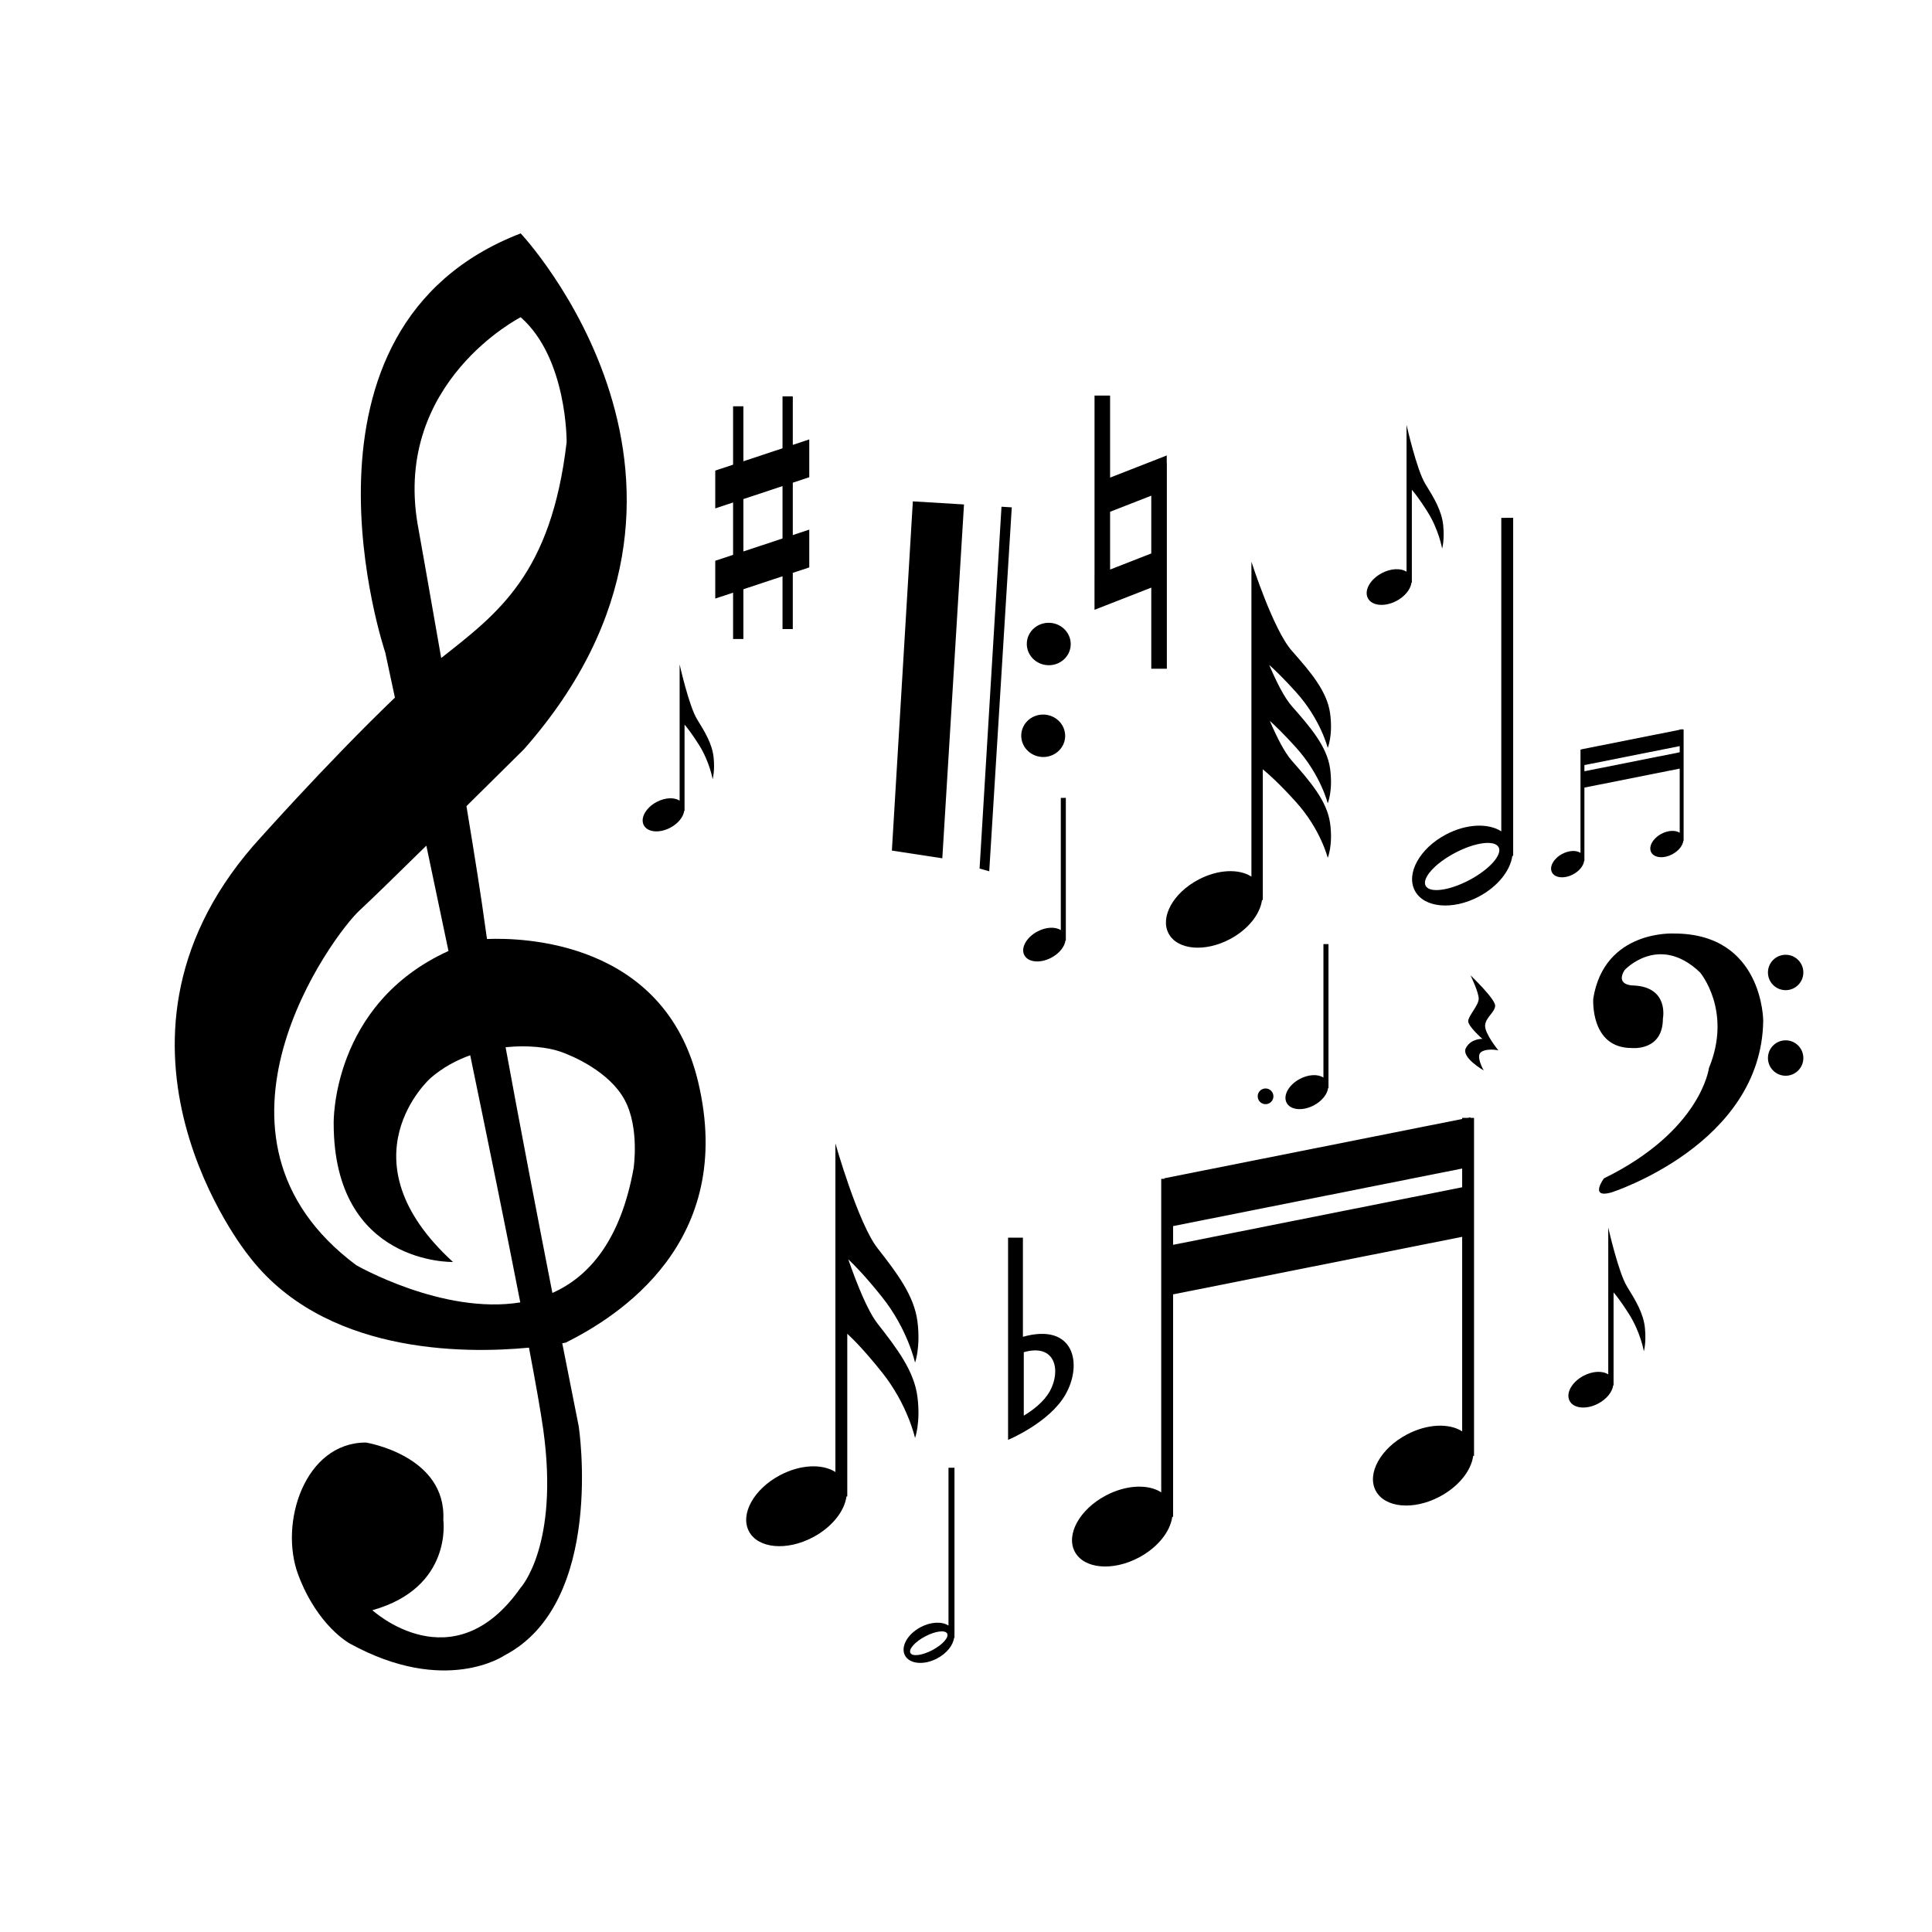 <?xml version="1.0" encoding="UTF-8" standalone="no"?>
<!-- Created with Inkscape (http://www.inkscape.org/) -->

<svg
   xmlns:dc="http://purl.org/dc/elements/1.1/"
   xmlns:cc="http://creativecommons.org/ns#"
   xmlns:rdf="http://www.w3.org/1999/02/22-rdf-syntax-ns#"
   xmlns:svg="http://www.w3.org/2000/svg"
   xmlns="http://www.w3.org/2000/svg"
   xmlns:sodipodi="http://sodipodi.sourceforge.net/DTD/sodipodi-0.dtd"
   xmlns:inkscape="http://www.inkscape.org/namespaces/inkscape"
   id="svg2"
   version="1.1"
   inkscape:version="0.48.3.1 r9886"
   width="765"
   height="765"
   xml:space="preserve"
   sodipodi:docname="korea music clipartMUSIC1.eps"><rect width="100%" height="100%" fill="#808080" stroke="none"/><defs
     id="defs6"><clipPath
       clipPathUnits="userSpaceOnUse"
       id="clipPath20"><path
         d="M 4636.41,4012.65 C 4191.98,4329.68 3579.77,4524.92 2903.99,4524.96 2228.19,4524.92 1616,4329.68 1171.56,4012.65 727.309,3695.81 450.027,3255.62 450.012,2767.69 450.027,2279.73 727.309,1839.55 1171.56,1522.73 1616,1205.69 2228.19,1010.46 2903.99,1010.4 c 675.78,0.04 1287.99,195.29 1732.42,512.33 444.27,316.82 721.54,757 721.56,1244.96 -0.02,487.93 -277.29,928.12 -721.56,1244.96 z m -25.8,-2453.81 C 4174.93,1247.9 3571.22,1054.73 2903.99,1054.79 2236.74,1054.73 1633.03,1247.9 1197.34,1558.84 761.453,1870 494.371,2297.38 494.395,2767.69 c -0.024,470.32 267.058,897.67 702.945,1208.83 435.63,310.91 1039.3,504.07 1706.45,504.07 0.08,0 0.11,0 0.2,0 667.23,0.04 1270.94,-193.13 1706.62,-504.07 435.89,-311.16 703,-738.51 702.98,-1208.83 C 5313.61,2297.38 5046.5,1870 4610.61,1558.84 z M 4303.3,3745.55 C 3921.56,4017.87 3395.7,4185.56 2815.24,4185.6 2234.76,4185.56 1708.92,4017.87 1327.17,3745.55 945.582,3473.4 707.406,3095.31 707.387,2676.18 c 0.019,-419.11 238.195,-797.22 619.783,-1069.34 381.75,-272.32 907.59,-440.02 1488.07,-440.06 580.46,0.02 1106.32,167.74 1488.06,440.06 381.59,272.12 619.77,650.23 619.79,1069.34 -0.02,419.13 -238.2,797.22 -619.79,1069.37 z m -22.15,-2107.7 c -374.24,-267.09 -892.79,-433.01 -1465.91,-432.96 -573.14,-0.05 -1091.7,165.87 -1465.93,432.96 -374.404,267.27 -603.818,634.36 -603.79,1038.33 -0.028,404 229.386,771.07 603.79,1038.34 374.19,267.06 892.7,432.96 1465.75,432.97 0.08,0 0.11,0 0.18,0 573.12,0.04 1091.67,-165.88 1465.91,-432.97 374.4,-267.27 603.83,-634.34 603.82,-1038.34 0.01,-403.97 -229.42,-771.06 -603.82,-1038.33 z m -288.53,1877.96 c -322.76,230.24 -767.39,372.03 -1258.18,372.07 -490.81,-0.04 -935.41,-141.83 -1258.19,-372.07 -322.64,-230.11 -524.016,-549.8 -524.031,-904.17 0.015,-354.37 201.391,-674.07 524.031,-904.16 322.78,-230.25 767.38,-372.04 1258.19,-372.08 490.79,0.03 935.42,141.83 1258.18,372.08 322.65,230.09 524.03,549.79 524.05,904.16 -0.02,354.37 -201.4,674.06 -524.05,904.17 z m -18.7,-1782.1 c -316.44,-225.83 -754.89,-366.11 -1239.48,-366.08 -484.6,-0.03 -923.05,140.25 -1239.46,366.08 -316.57,225.97 -510.542,536.36 -510.523,877.93 -0.019,341.58 193.953,651.93 510.523,877.92 316.38,225.8 754.79,366.08 1239.31,366.09 0.06,0 0.1,0 0.15,0 484.59,0.03 923.04,-140.25 1239.48,-366.09 316.54,-225.99 510.52,-536.34 510.52,-877.92 0,-341.57 -193.98,-651.96 -510.52,-877.93 z m -246.6,1591.65 c -274.86,196.08 -653.5,316.82 -1071.45,316.85 -417.98,-0.03 -796.6,-120.77 -1071.48,-316.85 -274.77,-195.96 -446.25,-468.21 -446.27,-769.99 0.02,-301.78 171.5,-574.03 446.27,-769.98 274.88,-196.07 653.5,-316.83 1071.48,-316.85 417.95,0.01 796.59,120.78 1071.45,316.85 274.76,195.95 446.27,468.2 446.29,769.98 -0.02,301.78 -171.53,574.03 -446.29,769.99 z m -15.93,-1517.65 c -269.48,-192.3 -642.85,-311.76 -1055.52,-311.74 -412.69,-0.02 -786.07,119.44 -1055.52,311.74 -269.6,192.46 -434.78,456.77 -434.78,747.66 0,290.89 165.18,555.19 434.78,747.64 269.42,192.29 642.77,311.76 1055.38,311.76 0.05,0 0.09,0 0.14,0 412.67,0.03 786.04,-119.44 1055.52,-311.76 269.58,-192.45 434.77,-456.75 434.77,-747.64 0,-290.89 -165.19,-555.2 -434.77,-747.66 z m -186,1384.08 c -238.01,169.78 -565.89,274.33 -927.81,274.36 -361.93,-0.03 -689.78,-104.58 -927.81,-274.36 -237.93,-169.69 -386.42,-405.44 -386.43,-666.76 0.01,-261.32 148.5,-497.07 386.43,-666.75 238.03,-169.78 565.88,-274.34 927.81,-274.37 361.92,0.02 689.8,104.59 927.81,274.37 237.91,169.68 386.43,405.43 386.45,666.75 -0.02,261.32 -148.54,497.07 -386.45,666.76 z M 3511.6,1877.62 c -233.37,-166.53 -556.67,-269.98 -914.02,-269.94 -357.35,-0.04 -680.67,103.41 -913.99,269.94 -233.46,166.65 -376.49,395.52 -376.48,647.41 -0.01,251.88 143.02,480.75 376.48,647.4 233.3,166.51 556.59,269.96 913.87,269.96 0.05,0 0.08,0 0.12,0 357.35,0.02 680.65,-103.43 914.02,-269.96 233.43,-166.65 376.47,-395.52 376.47,-647.4 0,-251.89 -143.04,-480.76 -376.47,-647.41"
         id="path22" /></clipPath></defs><sodipodi:namedview
     pagecolor="#ffffff"
     bordercolor="#666666"
     borderopacity="1"
     objecttolerance="10"
     gridtolerance="10"
     guidetolerance="10"
     inkscape:pageopacity="0"
     inkscape:pageshadow="2"
     inkscape:window-width="640"
     inkscape:window-height="480"
     id="namedview4"
     showgrid="false"
     inkscape:zoom="0.30849673"
     inkscape:cx="382.5"
     inkscape:cy="382.5"
     inkscape:window-x="0"
     inkscape:window-y="48"
     inkscape:window-maximized="0"
     inkscape:current-layer="g10" /><g
     id="g10"
     inkscape:groupmode="layer"
     inkscape:label="ink_ext_XXXXXX"
     transform="matrix(1.25,0,0,-1.25,0,765)"><g
       id="g12"
       transform="scale(0.1,0.1)"><path
         d="m 0,0 6120,0 0,6120 L 0,6120 0,0 z"
         style="fill:#ffffff;fill-opacity:1;fill-rule:nonzero;stroke:none"
         id="path14" /><g
         id="g16"><g
           id="g18"
           clip-path="url(#clipPath20)"><path
             d="M 4636.41,4012.65 C 4191.98,4329.68 3579.77,4524.92 2903.99,4524.96 2228.19,4524.92 1616,4329.68 1171.56,4012.65 727.309,3695.81 450.027,3255.62 450.012,2767.69 450.027,2279.73 727.309,1839.55 1171.56,1522.73 1616,1205.69 2228.19,1010.46 2903.99,1010.4 c 675.78,0.04 1287.99,195.29 1732.42,512.33 444.27,316.82 721.54,757 721.56,1244.96 -0.02,487.93 -277.29,928.12 -721.56,1244.96 z m -25.8,-2453.81 C 4174.93,1247.9 3571.22,1054.73 2903.99,1054.79 2236.74,1054.73 1633.03,1247.9 1197.34,1558.84 761.453,1870 494.371,2297.38 494.395,2767.69 c -0.024,470.32 267.058,897.67 702.945,1208.83 435.63,310.91 1039.3,504.07 1706.45,504.07 0.08,0 0.11,0 0.2,0 667.23,0.04 1270.94,-193.13 1706.62,-504.07 435.89,-311.16 703,-738.51 702.98,-1208.83 C 5313.61,2297.38 5046.5,1870 4610.61,1558.84 z M 4303.3,3745.55 C 3921.56,4017.87 3395.7,4185.56 2815.24,4185.6 2234.76,4185.56 1708.92,4017.87 1327.17,3745.55 945.582,3473.4 707.406,3095.31 707.387,2676.18 c 0.019,-419.11 238.195,-797.22 619.783,-1069.34 381.75,-272.32 907.59,-440.02 1488.07,-440.06 580.46,0.02 1106.32,167.74 1488.06,440.06 381.59,272.12 619.77,650.23 619.79,1069.34 -0.02,419.13 -238.2,797.22 -619.79,1069.37 z m -22.15,-2107.7 c -374.24,-267.09 -892.79,-433.01 -1465.91,-432.96 -573.14,-0.05 -1091.7,165.87 -1465.93,432.96 -374.404,267.27 -603.818,634.36 -603.79,1038.33 -0.028,404 229.386,771.07 603.79,1038.34 374.19,267.06 892.7,432.96 1465.75,432.97 0.08,0 0.11,0 0.18,0 573.12,0.04 1091.67,-165.88 1465.91,-432.97 374.4,-267.27 603.83,-634.34 603.82,-1038.34 0.01,-403.97 -229.42,-771.06 -603.82,-1038.33 z m -288.53,1877.96 c -322.76,230.24 -767.39,372.03 -1258.18,372.07 -490.81,-0.04 -935.41,-141.83 -1258.19,-372.07 -322.64,-230.11 -524.016,-549.8 -524.031,-904.17 0.015,-354.37 201.391,-674.07 524.031,-904.16 322.78,-230.25 767.38,-372.04 1258.19,-372.08 490.79,0.03 935.42,141.83 1258.18,372.08 322.65,230.09 524.03,549.79 524.05,904.16 -0.02,354.37 -201.4,674.06 -524.05,904.17 z m -18.7,-1782.1 c -316.44,-225.83 -754.89,-366.11 -1239.48,-366.08 -484.6,-0.03 -923.05,140.25 -1239.46,366.08 -316.57,225.97 -510.542,536.36 -510.523,877.93 -0.019,341.58 193.953,651.93 510.523,877.92 316.38,225.8 754.79,366.08 1239.31,366.09 0.06,0 0.1,0 0.15,0 484.59,0.03 923.04,-140.25 1239.48,-366.09 316.54,-225.99 510.52,-536.34 510.52,-877.92 0,-341.57 -193.98,-651.96 -510.52,-877.93 z m -246.6,1591.65 c -274.86,196.08 -653.5,316.82 -1071.45,316.85 -417.98,-0.03 -796.6,-120.77 -1071.48,-316.85 -274.77,-195.96 -446.25,-468.21 -446.27,-769.99 0.02,-301.78 171.5,-574.03 446.27,-769.98 274.88,-196.07 653.5,-316.83 1071.48,-316.85 417.95,0.01 796.59,120.78 1071.45,316.85 274.76,195.95 446.27,468.2 446.29,769.98 -0.02,301.78 -171.53,574.03 -446.29,769.99 z m -15.93,-1517.65 c -269.48,-192.3 -642.85,-311.76 -1055.52,-311.74 -412.69,-0.02 -786.07,119.44 -1055.52,311.74 -269.6,192.46 -434.78,456.77 -434.78,747.66 0,290.89 165.18,555.19 434.78,747.64 269.42,192.29 642.77,311.76 1055.38,311.76 0.05,0 0.09,0 0.14,0 412.67,0.03 786.04,-119.44 1055.52,-311.76 269.58,-192.45 434.77,-456.75 434.77,-747.64 0,-290.89 -165.19,-555.2 -434.77,-747.66 z m -186,1384.08 c -238.01,169.78 -565.89,274.33 -927.81,274.36 -361.93,-0.03 -689.78,-104.58 -927.81,-274.36 -237.93,-169.69 -386.42,-405.44 -386.43,-666.76 0.01,-261.32 148.5,-497.07 386.43,-666.75 238.03,-169.78 565.88,-274.34 927.81,-274.37 361.92,0.02 689.8,104.59 927.81,274.37 237.91,169.68 386.43,405.43 386.45,666.75 -0.02,261.32 -148.54,497.07 -386.45,666.76 z M 3511.6,1877.62 c -233.37,-166.53 -556.67,-269.98 -914.02,-269.94 -357.35,-0.04 -680.67,103.41 -913.99,269.94 -233.46,166.65 -376.49,395.52 -376.48,647.41 -0.01,251.88 143.02,480.75 376.48,647.4 233.3,166.51 556.59,269.96 913.87,269.96 0.05,0 0.08,0 0.12,0 357.35,0.02 680.65,-103.43 914.02,-269.96 233.43,-166.65 376.47,-395.52 376.47,-647.4 0,-251.89 -143.04,-480.76 -376.47,-647.41"
             style="fill:url(#(null));fill-opacity:1;fill-rule:nonzero;stroke:none"
             id="path24" /></g></g><path
         d="m 3376.22,3592.61 -15.89,-0.04 0,-418.98 c -17.3,11.18 -46.58,10.24 -73.98,-4.23 -35.07,-18.54 -53.67,-52.15 -41.55,-75.09 12.11,-22.93 50.37,-26.5 85.45,-7.96 25.53,13.5 42.27,34.98 44.84,54.53 l 1.13,0 0,451.77"
         style="fill:#000000;fill-opacity:1;fill-rule:nonzero;stroke:none"
         id="path26" /><path
         d="m 5210.68,1913.04 c -4.59,46.32 -29.05,86.87 -56.57,131.27 -27.52,44.39 -59.63,187.27 -59.63,187.27 l 0,-465.24 c -18.33,11.85 -49.35,10.86 -78.37,-4.48 -37.15,-19.63 -56.86,-55.24 -44.02,-79.54 12.83,-24.29 53.36,-28.07 90.51,-8.43 27.07,14.3 44.78,37.06 47.5,57.76 l 1.2,0 0,294.42 c 8.14,-9.41 24.42,-29.96 48.93,-68.63 36.68,-57.93 47.02,-117.73 47.02,-117.73 0,0 8.02,26.99 3.43,73.33"
         style="fill:#000000;fill-opacity:1;fill-rule:nonzero;stroke:none"
         id="path28" /><path
         d="m 4571.7,4455.64 c -4.59,46.33 -29.04,86.88 -56.56,131.28 -27.52,44.39 -59.63,187.27 -59.63,187.27 l 0,-465.24 c -18.34,11.85 -49.36,10.85 -78.38,-4.49 -37.15,-19.62 -56.86,-55.23 -44.02,-79.53 12.83,-24.3 53.37,-28.07 90.51,-8.43 27.07,14.29 44.79,37.05 47.5,57.75 l 1.2,0 0,294.42 c 8.15,-9.41 24.42,-29.94 48.92,-68.63 36.7,-57.92 47.03,-117.73 47.03,-117.73 0,0 8.02,26.99 3.43,73.33"
         style="fill:#000000;fill-opacity:1;fill-rule:nonzero;stroke:none"
         id="path30" /><path
         d="m 2260.6,3719.83 c -4.25,42.97 -26.94,80.56 -52.46,121.73 -25.52,41.17 -55.29,173.66 -55.29,173.66 l 0,-431.41 c -17.01,10.99 -45.76,10.07 -72.67,-4.15 -34.45,-18.2 -52.72,-51.22 -40.82,-73.75 11.91,-22.53 49.48,-26.03 83.93,-7.81 25.1,13.25 41.52,34.35 44.05,53.55 l 1.1,0 0,273 c 7.55,-8.73 22.65,-27.77 45.38,-63.64 34.02,-53.71 43.59,-109.17 43.59,-109.17 0,0 7.44,25.04 3.19,67.99"
         style="fill:#000000;fill-opacity:1;fill-rule:nonzero;stroke:none"
         id="path32" /><path
         d="m 2779.71,1927.4 c -31.92,40.79 -66.59,128.48 -92.59,203.48 19.13,-17.87 54.52,-53.97 106.27,-118.65 82.09,-102.61 105.2,-208.6 105.2,-208.6 0,0 17.94,47.83 7.68,129.92 -10.27,82.1 -65,153.94 -126.56,232.61 -61.56,78.65 -133.4,331.79 -133.4,331.79 l 0,-1040.84 c -41.01,26.51 -110.42,24.28 -175.35,-10.03 -83.12,-43.92 -127.21,-123.56 -98.48,-177.93 28.71,-54.35 119.4,-62.8 202.5,-18.87 60.53,31.99 100.19,82.9 106.28,129.22 l 2.67,0 0,515.58 c 18.23,-16.68 54.64,-53.07 109.46,-121.6 82.09,-102.61 105.2,-208.59 105.2,-208.59 0,0 17.94,47.82 7.68,129.92 -10.27,82.08 -65,153.93 -126.56,232.59"
         style="fill:#000000;fill-opacity:1;fill-rule:nonzero;stroke:none"
         id="path34" /><path
         d="m 2563.52,4608.28 0,119.76 -52.18,-17.31 0,153.82 -32.57,0 0,-164.62 -123.96,-41.1 0,174.21 -32.61,0 0,-185.01 -56.49,-18.73 0,-119.74 56.49,18.72 0,-165.92 -56.49,-18.72 0,-119.71 56.49,18.71 0,-146.86 32.61,0 0,157.68 123.96,41.06 0,-167.23 32.57,0 0,178.03 52.18,17.3 0,119.72 -52.18,-17.3 0,165.93 52.18,17.31 z m -84.75,-194.04 -123.96,-41.07 0,165.92 123.96,41.09 0,-165.94"
         style="fill:#000000;fill-opacity:1;fill-rule:nonzero;stroke:none"
         id="path36" /><path
         d="m 4700.03,2729.18 c 0,0 -72.37,40.9 -56.44,71.18 15.91,30.28 52.09,28.77 52.09,28.77 0,0 -44.87,39.39 -44.87,56.03 0,16.68 33.3,49.98 33.3,71.2 0,21.19 -26.06,74.19 -26.06,74.19 0,0 79.63,-75.71 78.16,-96.93 -1.44,-21.2 -30.39,-36.35 -31.83,-62.09 -1.46,-25.74 41.97,-78.73 41.97,-78.73 0,0 -33.28,7.56 -53.56,-4.56 -20.28,-12.12 7.24,-59.06 7.24,-59.06"
         style="fill:#000000;fill-opacity:1;fill-rule:nonzero;stroke:none"
         id="path38" /><path
         d="m 2825.21,3425.57 159.75,-24.4 68.72,1120.85 -162.05,9.82 -66.42,-1106.27 z m 492.93,587.32 c 38.31,-2.32 71.24,25.83 73.48,62.9 2.25,37.02 -27.05,68.93 -65.36,71.25 -38.36,2.32 -71.3,-25.81 -73.55,-62.84 -2.24,-37.07 27.06,-68.99 65.43,-71.31 z m -215.15,-644.26 30.63,-8.51 71.38,1152.73 -32.56,1.97 -69.45,-1146.19 z m 205.66,487.74 c -38.36,2.33 -71.31,-25.87 -73.56,-62.87 -2.24,-37.06 27.07,-69 65.43,-71.33 38.3,-2.31 71.25,25.85 73.5,62.91 2.23,37 -27.06,68.97 -65.37,71.29"
         style="fill:#000000;fill-opacity:1;fill-rule:nonzero;stroke:none"
         id="path40" /><path
         d="m 3695.9,4654.1 0,23.11 -179.44,-70.12 0,259.87 -49.3,0 0,-570.37 -0.09,-0.04 0,-108.21 179.82,70.29 0,-257.04 49.34,0 0,652.51 -0.33,0 z m -49.01,-287.26 -130.43,-50.99 0,183.04 130.43,50.97 0,-183.02"
         style="fill:#000000;fill-opacity:1;fill-rule:nonzero;stroke:none"
         id="path42" /><path
         d="m 3240.27,1885.37 0,313.99 -47.02,0 0,-640.44 c 0,0 130.05,53.85 181.2,142.47 56.61,98.01 27.85,229.74 -134.18,183.98 z m 85.62,-171.63 c -19.25,-35.2 -56.17,-62.11 -82.85,-78.14 l 0,201.02 c 100.58,28.92 118.34,-58.05 82.85,-122.88"
         style="fill:#000000;fill-opacity:1;fill-rule:nonzero;stroke:none"
         id="path44" /><path
         d="m 5303.12,3162.88 c 0,0 -220.6,13.07 -256.11,-205.63 0,0 -11.21,-157.02 121.51,-157.02 0,0 99.08,-11.21 99.08,93.47 0,0 20.56,100.94 -95.34,104.69 0,0 -56.07,0 -26.17,48.59 0,0 108.42,117.78 239.25,-7.47 0,0 102.8,-121.51 28.05,-302.83 0,0 -24.32,-198.16 -332.74,-349.56 0,0 -46.73,-63.57 22.44,-44.86 0,0 476.67,151.41 482.27,543.96 0,0 0,276.66 -282.24,276.66 z m 353.3,-179.45 c 30.94,0 56.05,25.11 56.05,56.08 0,30.96 -25.11,56.07 -56.05,56.07 -30.98,0 -56.1,-25.11 -56.1,-56.07 0,-30.97 25.12,-56.08 56.1,-56.08 z m 0,-158.89 c -30.98,0 -56.1,-25.11 -56.1,-56.08 0,-30.97 25.12,-56.08 56.1,-56.08 30.94,0 56.05,25.11 56.05,56.08 0,30.97 -25.11,56.08 -56.05,56.08"
         style="fill:#000000;fill-opacity:1;fill-rule:nonzero;stroke:none"
         id="path46" /><path
         d="m 2211.13,2694.43 c -106.83,445.39 -555.51,455.75 -668.49,451.08 -2.16,14.35 -4.01,27.59 -5.62,39.24 -11.55,86.5 -33.66,225.98 -59.45,381.61 99.91,98.59 182.06,180.12 182.06,180.12 738.78,837.54 -10.25,1634.25 -10.25,1634.25 C 873.176,5081.14 1220.42,4052.9 1220.42,4052.9 c 0,0 11.33,-52.69 30.54,-142.69 -221.54,-212.65 -449.315,-470.14 -449.315,-470.14 -548.149,-633.28 -17.02,-1293.78 -17.02,-1293.78 236.125,-314.81 680.285,-315.38 891.015,-295.24 21.8,-115.4 37.8,-206.02 45.27,-259.73 51.06,-367.71 -71.53,-500.49 -71.53,-500.49 -214.52,-306.428 -469.79,-71.48 -469.79,-71.48 255.27,71.48 224.69,285.98 224.69,285.98 10.22,204.27 -245.17,245.16 -245.17,245.16 -194.02,0 -275.774,-255.35 -214.465,-418.78 61.245,-163.448 163.415,-217.933 163.415,-217.933 303.01,-166.836 490.24,-37.461 490.24,-37.461 320.09,166.864 234.97,725.254 234.97,725.254 0,0 -21.12,105.69 -52.22,263.4 7.16,1.29 11.36,2.12 11.36,2.12 163.45,81.72 541.32,316.68 418.72,827.34 z m -561.75,2420.71 c 148.13,-130.22 145.56,-395.77 145.56,-395.77 -49.01,-418.46 -217.12,-541.57 -397.33,-683.71 -41.24,237.19 -75.06,425.84 -75.06,425.84 -74.86,449.4 326.83,653.64 326.83,653.64 z M 1128.54,2112.23 c -548.251,408.58 -71.54,1048.69 10.19,1123.58 31.93,29.24 118.29,113.53 211.8,205.38 22.09,-104.51 45.68,-217.13 70.12,-333.64 C 1048.54,2938.34 1057,2561.67 1057,2561.67 c 0,-449.44 377.86,-439.2 377.86,-439.2 -357.44,326.82 -71.45,582.15 -71.45,582.15 38.55,33.5 81.94,56.76 126.05,72.68 58.18,-280.85 115.23,-560.44 158.63,-782.95 -245.48,-39.78 -519.55,117.88 -519.55,117.88 z m 473.03,690.44 c 70.7,7.41 134.38,-0.48 172.93,-13.75 40.89,-14.04 156.37,-64.08 204.33,-153.26 47.81,-88.91 28.12,-217.04 28.12,-217.04 -40.9,-226.22 -139.8,-342.17 -257.16,-394.35 -46.61,238.34 -103.96,536.05 -148.22,778.4"
         style="fill:#000000;fill-opacity:1;fill-rule:nonzero;stroke:none"
         id="path48" /><path
         d="m 4105.08,3752.55 c 78.66,-87.17 100.79,-177.2 100.79,-177.2 0,0 17.2,40.63 7.38,110.36 -9.83,69.74 -62.29,130.77 -121.29,197.57 -23.97,27.17 -49.6,78.84 -71.55,130.59 19.61,-17.62 47.73,-44.95 84.67,-85.87 78.66,-87.16 100.79,-177.18 100.79,-177.18 0,0 17.2,40.62 7.38,110.35 -9.83,69.72 -62.29,130.75 -121.29,197.58 -58.99,66.8 -127.82,281.84 -127.82,281.84 l 0,-997.43 c -39.32,25.42 -105.81,23.28 -168.03,-9.6 -79.63,-42.08 -121.91,-118.41 -94.37,-170.51 27.52,-52.08 114.39,-60.17 194.04,-18.07 58.03,30.66 96.02,79.43 101.85,123.82 l 2.56,0 0,414.26 c 17.45,-14.17 52.35,-45.07 104.89,-103.29 78.66,-87.17 100.79,-177.18 100.79,-177.18 0,0 17.2,40.62 7.38,110.36 -9.83,69.72 -62.29,130.75 -121.29,197.56 -23.31,26.4 -48.12,75.95 -69.66,126.21 19.52,-17.67 47.02,-44.57 82.78,-84.17"
         style="fill:#000000;fill-opacity:1;fill-rule:nonzero;stroke:none"
         id="path50" /><path
         d="m 5329.52,3809.46 0,0.58 -2.92,-0.58 -5.79,-0.02 0,-1.14 -311.02,-61.92 0,-0.6 -3.26,-0.01 0,-327.37 c -13.52,8.75 -36.4,8.01 -57.81,-3.3 -27.4,-14.48 -41.94,-40.74 -32.46,-58.66 9.46,-17.92 39.35,-20.7 66.75,-6.22 19.96,10.54 33.04,27.33 35.04,42.6 l 0.88,0 0,232.32 301.88,60.11 0,-203.17 c -13.52,8.74 -36.4,8 -57.8,-3.31 -27.4,-14.48 -41.95,-40.73 -32.47,-58.66 9.46,-17.92 39.35,-20.7 66.76,-6.22 19.96,10.54 33.02,27.33 35.04,42.6 l 0.87,0 0,352.98 -3.69,-0.01 z m -310.59,-132.57 0,19.56 301.88,60.11 0,-19.56 -301.88,-60.11"
         style="fill:#000000;fill-opacity:1;fill-rule:nonzero;stroke:none"
         id="path52" /><path
         d="m 4658.14,2578.92 0,1.73 -8.87,-1.76 -17.57,-0.04 0,-3.46 -943.44,-187.83 0,-1.81 -9.86,-0.03 0,-992.99 c -41.02,26.5 -110.42,24.28 -175.34,-10.03 -83.13,-43.92 -127.23,-123.57 -98.49,-177.93 28.71,-54.36 119.39,-62.8 202.5,-18.86 60.54,31.97 100.2,82.9 106.27,129.2 l 2.68,0 0,704.7 915.68,182.33 0,-616.27 c -41.02,26.51 -110.44,24.27 -175.34,-10.04 -83.12,-43.93 -127.22,-123.57 -98.49,-177.94 28.7,-54.34 119.4,-62.78 202.51,-18.86 60.51,31.99 100.17,82.9 106.26,129.21 l 2.68,0 0,1070.71 -11.18,-0.03 z m -942.12,-402.14 0,59.33 915.68,182.33 0,-59.34 -915.68,-182.32"
         style="fill:#000000;fill-opacity:1;fill-rule:nonzero;stroke:none"
         id="path54" /><path
         d="m 4192.23,3129.36 0,-422.74 c -17.44,11.29 -47,10.34 -74.64,-4.26 -35.38,-18.71 -54.15,-52.61 -41.93,-75.76 12.23,-23.14 50.84,-26.72 86.2,-8.03 25.78,13.62 42.68,35.29 45.26,55.02 l 1.14,0 0,455.82 -16.03,-0.05 z m -183.31,-457.28 c -13.75,0 -24.9,-11.14 -24.9,-24.88 0,-13.76 11.15,-24.9 24.9,-24.9 13.75,0 24.89,11.14 24.89,24.9 0,13.74 -11.14,24.88 -24.89,24.88"
         style="fill:#000000;fill-opacity:1;fill-rule:nonzero;stroke:none"
         id="path56" /><path
         d="m 3004.55,1470.64 0,-499.917 c -20.64,13.347 -55.59,12.226 -88.28,-5.039 -41.84,-22.11 -64.05,-62.215 -49.57,-89.59 14.45,-27.364 60.1,-31.614 101.94,-9.492 30.47,16.101 50.44,41.738 53.51,65.046 l 1.34,0 0,539.042 -18.94,-0.05 z m -51.01,-577.652 c -32.12,-16.98 -63.31,-21.047 -69.63,-9.093 -6.33,11.996 14.6,35.453 46.73,52.421 32.14,16.985 63.32,21.067 69.64,9.094 6.32,-11.953 -14.6,-35.43 -46.74,-52.422"
         style="fill:#000000;fill-opacity:1;fill-rule:nonzero;stroke:none"
         id="path58" /><path
         d="m 4755.65,4479.55 0,-992.99 c -41,26.51 -110.42,24.29 -175.34,-10.03 -83.11,-43.91 -127.21,-123.56 -98.49,-177.92 28.72,-54.36 119.4,-62.81 202.5,-18.88 60.54,31.99 100.2,82.9 106.29,129.22 l 2.67,0 0,1070.7 -37.63,-0.1 z m -101.31,-1147.4 c -63.82,-33.72 -125.75,-41.8 -138.32,-18.05 -12.55,23.79 29.01,70.4 92.82,104.11 63.84,33.75 125.77,41.85 138.34,18.06 12.55,-23.75 -29.02,-70.38 -92.84,-104.12"
         style="fill:#000000;fill-opacity:1;fill-rule:nonzero;stroke:none"
         id="path60" /></g></g></svg>